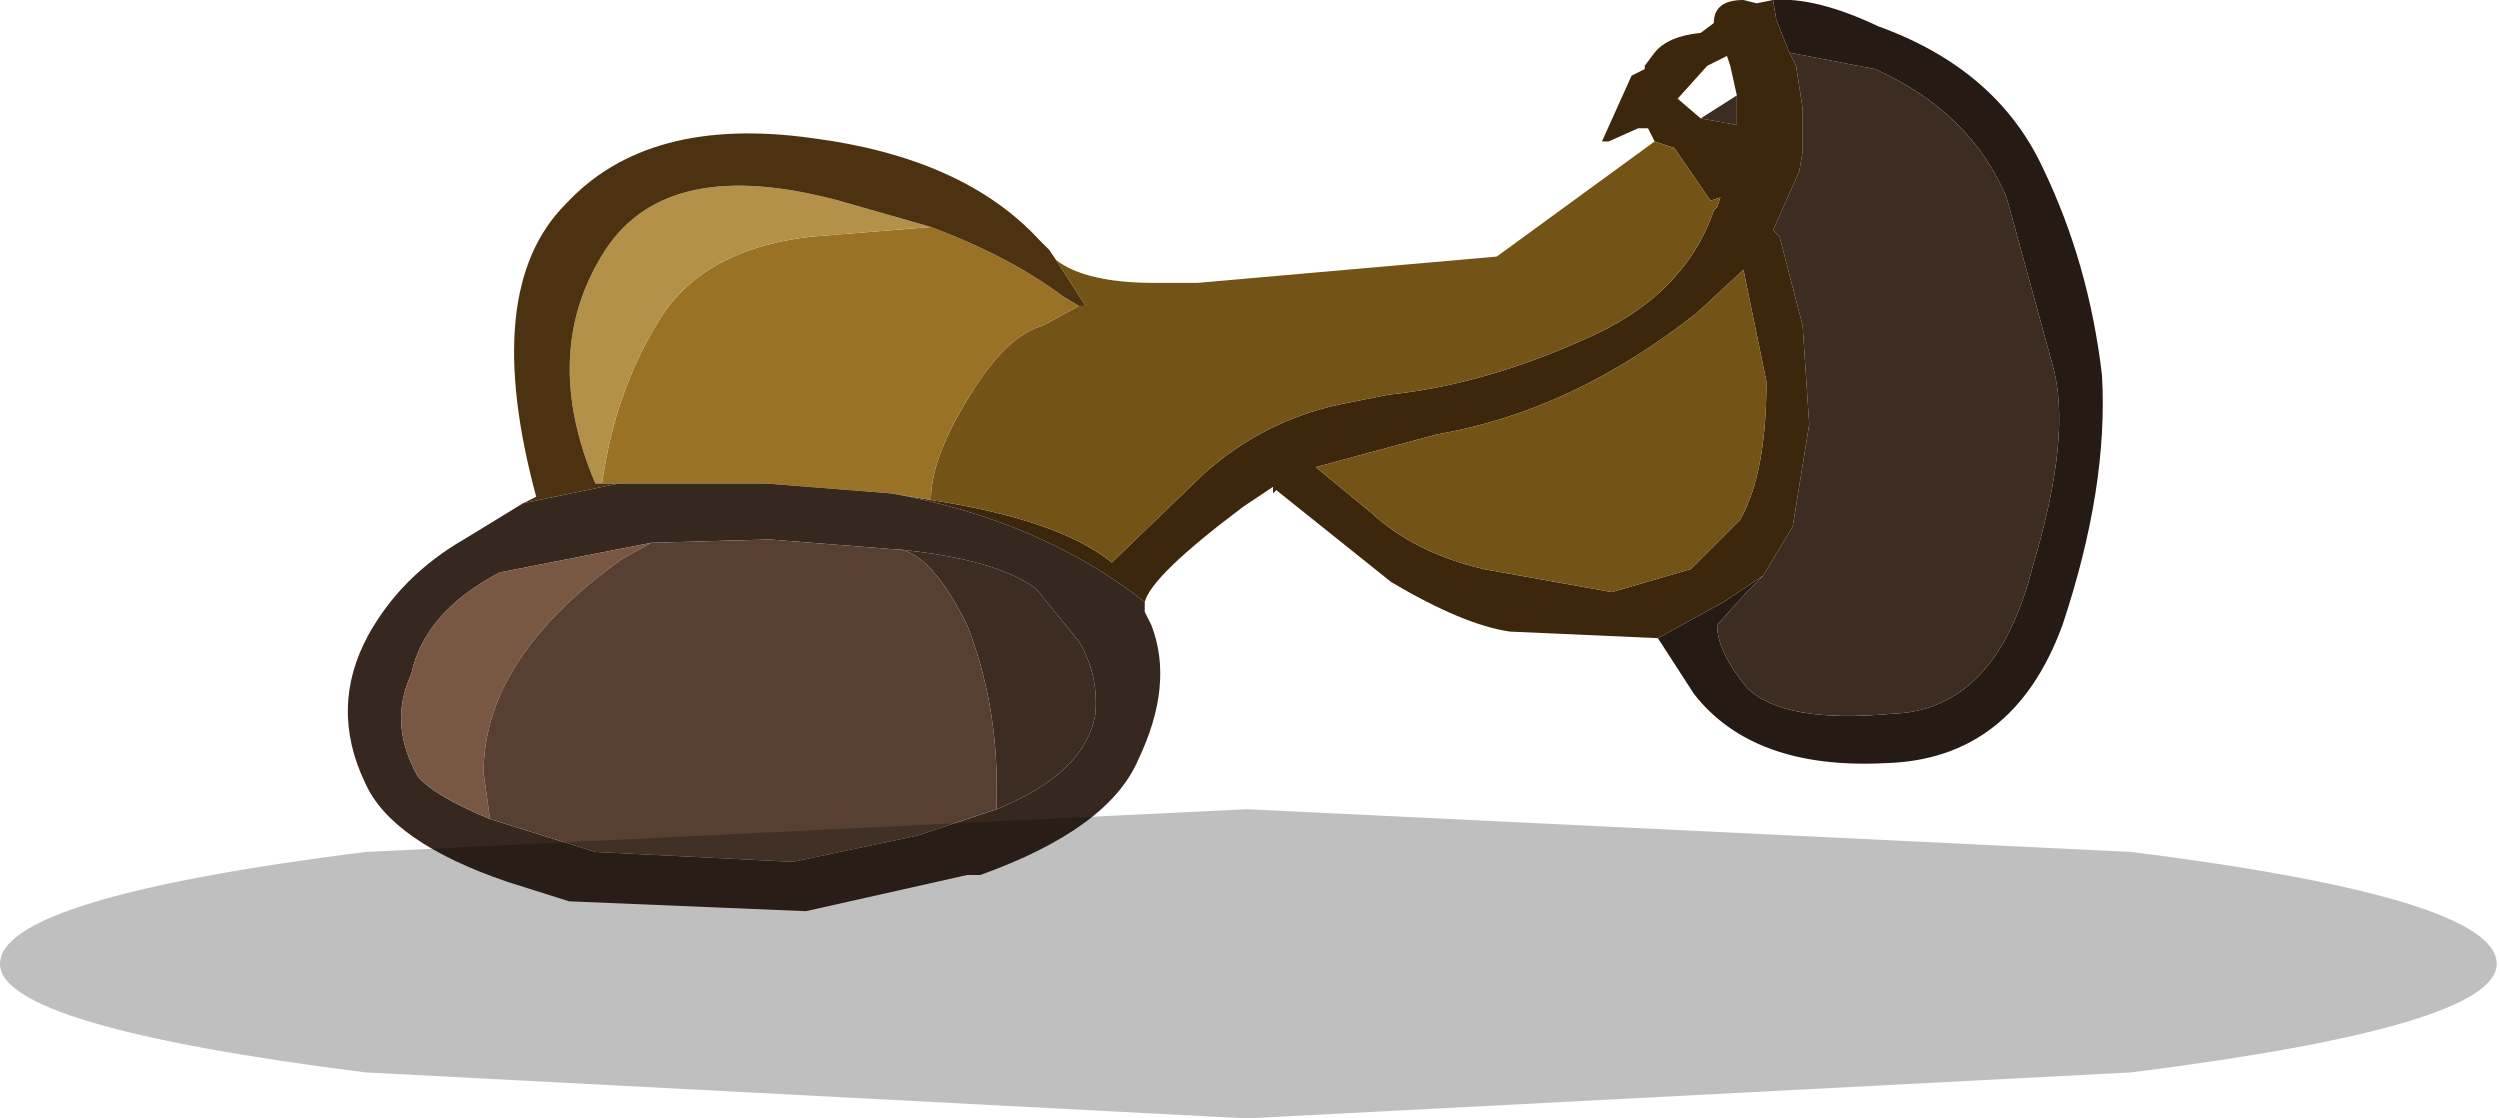 <?xml version="1.0" encoding="utf-8"?>
<svg version="1.1" id="Layer_1"
xmlns="http://www.w3.org/2000/svg"
xmlns:xlink="http://www.w3.org/1999/xlink"
xmlns:author="http://www.sothink.com"
width="38px" height="17px"
xml:space="preserve">
<g id="1149" transform="matrix(1, 0, 0, 1, -124.2, -103.3)">
<path style="fill:#251A14;fill-opacity:1" d="M150.4,112.45L151 112.05L150.75 112.3L150.3 112.8Q150.3 113.2 150.75 113.75Q151.3 114.3 152.95 114.15Q154.55 114.1 155.1 111.9Q155.7 109.9 155.4 108.85L154.7 106.3Q154.15 105 152.7 104.35L151.4 104.1L151.2 103.6L151.15 103.3Q151.8 103.25 152.75 103.7Q154.55 104.35 155.25 105.85Q155.95 107.3 156.15 109Q156.25 110.7 155.55 112.8Q154.8 114.85 152.85 114.9Q150.85 115 149.95 113.85L149.4 113L150.4 112.45" />
<path style="fill:#3C2C22;fill-opacity:1" d="M151.45,111.3L151.7 109.75L151.6 108.25L151.25 106.9L151.15 106.8L151.55 105.9L151.6 105.6L151.6 104.95L151.5 104.3L151.4 104.1L152.7 104.35Q154.15 105 154.7 106.3L155.4 108.85Q155.7 109.9 155.1 111.9Q154.55 114.1 152.95 114.15Q151.3 114.3 150.75 113.75Q150.3 113.2 150.3 112.8L150.75 112.3L151 112.05L151.45 111.3M150.05,105.1L150.6 104.75L150.6 105.2L150.05 105.1M137.85,111.65Q139.35 111.8 139.95 112.25L140.6 113.05Q140.9 113.55 140.85 114.15Q140.7 115.05 139.35 115.6L139.35 115.25Q139.35 113.95 138.9 112.8Q138.35 111.7 137.85 111.65" />
<path style="fill:#3C260C;fill-opacity:1" d="M137.75,110.8L138.35 110.9Q140.3 111.2 141.1 111.85L142.5 110.5Q143.4 109.7 144.55 109.45L145.3 109.3Q146.75 109.15 148.3 108.45Q149.8 107.8 150.25 106.5L150.3 106.45L150.35 106.3L150.2 106.35L149.65 105.55L149.35 105.45L149.25 105.25L149.1 105.25L148.65 105.45L148.55 105.45L149 104.45L149.2 104.35L149.2 104.3L149.35 104.1Q149.55 103.85 150.05 103.8L150.25 103.65Q150.25 103.3 150.7 103.3L150.9 103.35L151.15 103.3L151.2 103.6L151.4 104.1L151.5 104.3L151.6 104.95L151.6 105.6L151.55 105.9L151.15 106.8L151.25 106.9L151.6 108.25L151.7 109.75L151.45 111.3L151 112.05L150.4 112.45L149.4 113L147.15 112.9Q146.45 112.8 145.35 112.15L143.6 110.75L143.55 110.8L143.55 110.7L143.1 111Q141.7 112.05 141.6 112.45Q140 111.2 137.75 110.8M150.6,105.2L150.6 104.75L150.5 104.3L150.45 104.15L150.15 104.3L149.7 104.8L150.05 105.1L150.6 105.2M145.05,111.1Q145.7 111.7 146.75 111.95L148.7 112.3L149.9 111.95L150.65 111.2Q151.05 110.5 151.05 109.1L150.7 107.4L150 108.05Q148.1 109.55 146.05 109.9L144.2 110.4L145.05 111.1" />
<path style="fill:#745416;fill-opacity:1" d="M138.95,109.3Q139.5 108.4 140.05 108.25L140.6 107.95L140.7 107.95L140.25 107.25Q140.7 107.6 141.75 107.6L142 107.6L142.4 107.6L146.95 107.2L149.35 105.45L149.65 105.55L150.2 106.35L150.35 106.3L150.3 106.45L150.25 106.5Q149.8 107.8 148.3 108.45Q146.75 109.15 145.3 109.3L144.55 109.45Q143.4 109.7 142.5 110.5L141.1 111.85Q140.3 111.2 138.35 110.9Q138.35 110.25 138.95 109.3M144.2,110.4L146.05 109.9Q148.1 109.55 150 108.05L150.7 107.4L151.05 109.1Q151.05 110.5 150.65 111.2L149.9 111.95L148.7 112.3L146.75 111.95Q145.7 111.7 145.05 111.1L144.2 110.4" />
<path style="fill:#9A7226;fill-opacity:1" d="M138.35,110.9L137.75 110.8L135.85 110.65L133.75 110.65L133.6 110.65L133.35 110.65Q133.55 109.25 134.2 108.2Q134.85 107.1 136.5 106.9L138.35 106.75Q139.55 107.2 140.35 107.8L140.6 107.95L140.05 108.25Q139.5 108.4 138.95 109.3Q138.35 110.25 138.35 110.9" />
<path style="fill:#B49148;fill-opacity:1" d="M138.35,106.75L136.5 106.9Q134.85 107.1 134.2 108.2Q133.55 109.25 133.35 110.65L133.25 110.65Q132.4 108.65 133.4 107.1Q134.35 105.65 136.95 106.35L138.35 106.75" />
<path style="fill:#4D3212;fill-opacity:1" d="M132.15,110.95L132.35 110.85Q131.5 107.7 132.8 106.4Q134.05 105.05 136.55 105.4Q138.85 105.7 140 106.95L140.05 107L140.15 107.1L140.25 107.25L140.7 107.95L140.6 107.95L140.35 107.8Q139.55 107.2 138.35 106.75L136.95 106.35Q134.35 105.65 133.4 107.1Q132.4 108.65 133.25 110.65L133.35 110.65L133.6 110.65L132.15 110.95" />
<path style="fill:#36271F;fill-opacity:1" d="M133.6,110.65L133.75 110.65L135.85 110.65L137.75 110.8Q140 111.2 141.6 112.45L141.6 112.6L141.7 112.8Q142.05 113.7 141.5 114.85Q141.05 115.9 139.1 116.6L138.9 116.6L136.45 117.15L132.85 117L131.9 116.7Q130.15 116.1 129.75 115.2Q129.2 114.05 129.8 112.95Q130.3 112.05 131.25 111.5L132.15 110.95L133.6 110.65M133.25,116.25L136.25 116.4L138.15 116L139.35 115.6Q140.7 115.05 140.85 114.15Q140.9 113.55 140.6 113.05L139.95 112.25Q139.35 111.8 137.85 111.65L137.8 111.65L135.9 111.5L134.1 111.55L131.8 112Q130.65 112.6 130.45 113.55Q130.1 114.3 130.55 115.1Q130.8 115.4 131.65 115.75L133.25 116.25" />
<path style="fill:#785743;fill-opacity:1" d="M133.65,111.8Q131.55 113.3 131.55 115.05L131.65 115.75Q130.8 115.4 130.55 115.1Q130.1 114.3 130.45 113.55Q130.65 112.6 131.8 112L134.1 111.55L133.65 111.8" />
<path style="fill:#574031;fill-opacity:1" d="M138.9,112.8Q139.35 113.95 139.35 115.25L139.35 115.6L138.15 116L136.25 116.4L133.25 116.25L131.65 115.75L131.55 115.05Q131.55 113.3 133.65 111.8L134.1 111.55L135.9 111.5L137.8 111.65L137.85 111.65Q138.35 111.7 138.9 112.8" />
<path style="fill:#000000;fill-opacity:0.251" d="M143.15,115.6L156.6 116.25Q162.15 116.95 162.15 117.95Q162.15 118.9 156.6 119.6L143.15 120.3L129.75 119.6Q124.2 118.9 124.2 117.95Q124.2 116.95 129.75 116.25L143.15 115.6" />
</g>
</svg>
